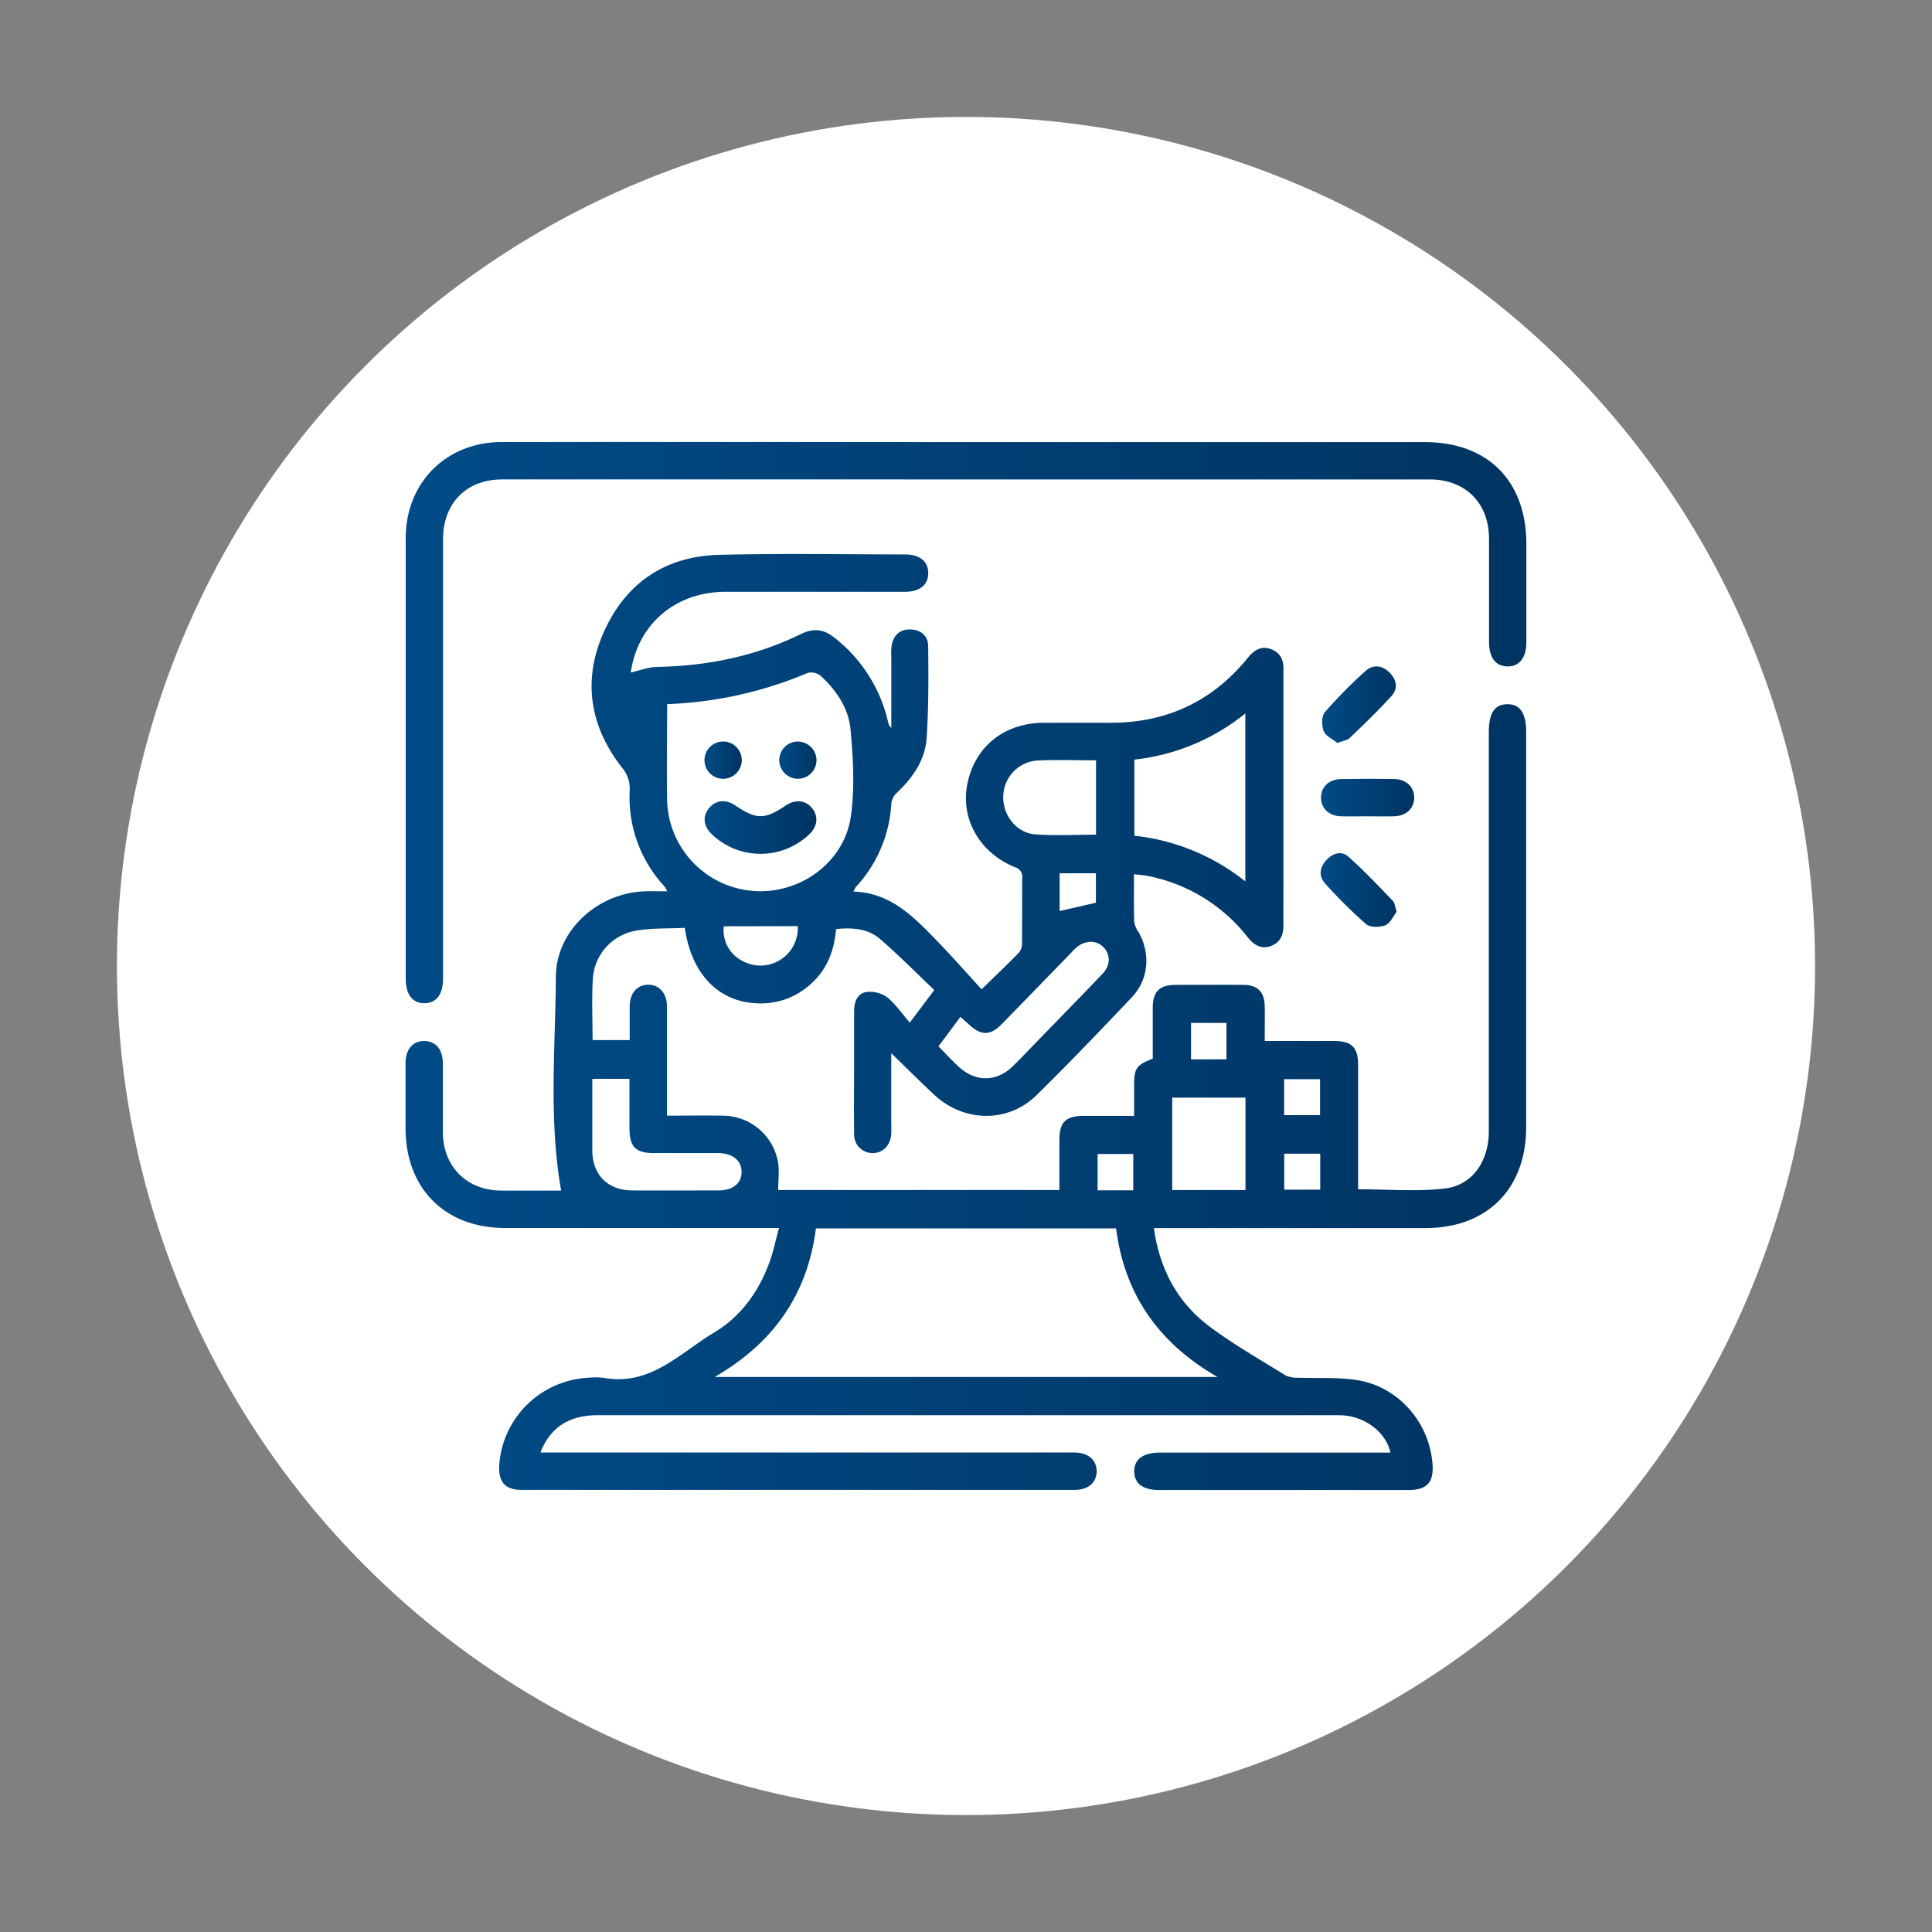 <svg id="Capa_1" data-name="Capa 1" xmlns="http://www.w3.org/2000/svg" xmlns:xlink="http://www.w3.org/1999/xlink" viewBox="0 0 568.86 568.86"><rect x="0" y="0" width="568.86" height="568.86" fill="#808080" stroke="none"/><defs><style>.cls-1{fill:#fff;}.cls-2{fill:url(#Degradado_sin_nombre_4);}.cls-3{fill:url(#Degradado_sin_nombre_4-2);}.cls-4{fill:url(#Degradado_sin_nombre_4-3);}.cls-5{fill:url(#Degradado_sin_nombre_4-4);}.cls-6{fill:url(#Degradado_sin_nombre_4-5);}.cls-7{fill:url(#Degradado_sin_nombre_4-6);}.cls-8{fill:url(#Degradado_sin_nombre_4-7);}.cls-9{fill:url(#Degradado_sin_nombre_4-8);}</style><linearGradient id="Degradado_sin_nombre_4" x1="119.43" y1="300.9" x2="449.43" y2="300.9" gradientUnits="userSpaceOnUse"><stop offset="0" stop-color="#004b87"/><stop offset="1" stop-color="#003462"/></linearGradient><linearGradient id="Degradado_sin_nombre_4-2" x1="119.43" y1="212.79" x2="449.43" y2="212.79" xlink:href="#Degradado_sin_nombre_4"/><linearGradient id="Degradado_sin_nombre_4-3" x1="388.96" y1="234.84" x2="416.4" y2="234.84" xlink:href="#Degradado_sin_nombre_4"/><linearGradient id="Degradado_sin_nombre_4-4" x1="389.35" y1="207.48" x2="411" y2="207.48" xlink:href="#Degradado_sin_nombre_4"/><linearGradient id="Degradado_sin_nombre_4-5" x1="388.86" y1="262.08" x2="411.23" y2="262.08" xlink:href="#Degradado_sin_nombre_4"/><linearGradient id="Degradado_sin_nombre_4-6" x1="207.48" y1="243.66" x2="240.38" y2="243.66" xlink:href="#Degradado_sin_nombre_4"/><linearGradient id="Degradado_sin_nombre_4-7" x1="207.46" y1="223.83" x2="218.41" y2="223.83" xlink:href="#Degradado_sin_nombre_4"/><linearGradient id="Degradado_sin_nombre_4-8" x1="229.46" y1="223.83" x2="240.41" y2="223.83" xlink:href="#Degradado_sin_nombre_4"/></defs><circle class="cls-1" cx="284.43" cy="284.43" r="250"/><path class="cls-2" d="M159.13,427.68h154.6c.91,0,1.83,0,2.74,0,4,.09,6.48,2.25,6.43,5.59s-2.52,5.42-6.59,5.42H153.73c-5,0-7-2.28-6.74-7.31a27.68,27.68,0,0,1,25.93-25.69,22.11,22.11,0,0,1,4.81,0c13.72,2.53,22.46-7.31,32.59-13.37,7.77-4.66,13-11.91,16.15-20.41,1.2-3.18,1.86-6.56,2.9-10.34h-4.68q-38,0-76,0c-17.65,0-29.25-11.64-29.28-29.32,0-6.43,0-12.85,0-19.28,0-4,2.19-6.5,5.54-6.46s5.42,2.5,5.44,6.57c0,6.77,0,13.54,0,20.31.07,10.08,7,17.08,17.1,17.16,6.07,0,12.14,0,17.73,0-3.7-20.94-1.68-42-1.55-62.93.08-13.79,12.42-24.72,26.21-25.18,2-.07,4.08,0,6.57,0a8.52,8.52,0,0,0-.77-1.41,38.47,38.47,0,0,1-10.26-28.33,9.69,9.69,0,0,0-2.37-6.8c-9.63-12.42-11.59-26.13-5-40.38s18.19-21.76,33.72-22.15c18.21-.46,36.43-.13,54.65-.12,4.36,0,6.86,2,6.89,5.46s-2.5,5.54-6.81,5.54c-17.64,0-35.29,0-52.93,0-14.88.05-25.86,9.73-27.85,23.77,2.46-.55,5.14-1.62,7.85-1.66,14.74-.27,28.88-3.14,42.16-9.63,3.83-1.88,6.8-1.52,10.05,1.1A43.77,43.77,0,0,1,261,210.66c.24.88.44,1.78.69,2.66.05.19.23.34.75,1.06,0-7.34,0-14.13,0-20.92a17.9,17.9,0,0,1,.1-3.44c.56-3,2.42-4.73,5.46-4.69s5.26,1.86,5.29,4.83c.1,9.05.15,18.13-.45,27.15-.43,6.4-4,11.58-8.64,16a5.35,5.35,0,0,0-1.74,3.05A39.25,39.25,0,0,1,252,261.16a9.15,9.15,0,0,0-.71,1.35c11.24.36,18.07,7.8,25,14.94,4.38,4.52,8.53,9.26,12.73,13.84,4.33-4.22,7.81-7.5,11.13-10.94a4.47,4.47,0,0,0,.77-2.83c.06-6.31,0-12.63.07-18.94a2.92,2.92,0,0,0-2.18-3.25c-10.4-4.27-16-14.18-14-24.41,2.2-11.11,10.87-18.07,22.6-18.11,6.41,0,12.83,0,19.25,0,16.63.11,30.26-6.19,40.77-19.14,1.82-2.25,3.91-3.61,6.83-2.51s3.79,3.45,3.64,6.35c0,.8,0,1.61,0,2.41v59.57c0,4.25-.06,8.49,0,12.74.05,2.92-.82,5.25-3.71,6.31s-5-.33-6.82-2.58a49.3,49.3,0,0,0-29.19-18c-1.31-.27-2.65-.35-4.29-.56,0,4.9-.08,9.47.06,14a7.52,7.52,0,0,0,1.31,3.08c3.55,6.33,3,13.88-2,19.16-9.23,9.74-18.5,19.44-28.08,28.84-8.34,8.18-21.21,8-29.88.06-4.17-3.85-8.18-7.88-12.88-12.42v19.62c0,1.38.06,2.76,0,4.13-.2,3.3-2.36,5.56-5.33,5.64a5.43,5.43,0,0,1-5.6-5.69c-.11-7.69,0-15.38,0-23.07,0-4.36,0-8.72,0-13.09,0-2.67.93-5.14,3.56-5.56a8.71,8.71,0,0,1,6.12,1.51c2.48,1.95,4.31,4.73,6.7,7.49,2.75-3.64,4.86-6.45,7.22-9.6-5.35-5.07-10.49-10.29-16-15.05-3.55-3.06-8.12-3.37-12.92-2.9-.56,6.94-3.07,12.88-8.67,17.22A21.62,21.62,0,0,1,223,295.42c-11.37-.38-19.41-8.56-21.37-22.23-4.92.27-10,0-14.87.93a15.32,15.32,0,0,0-12.2,14.07c-.36,5.93-.08,11.89-.08,18.06h10.93c0-3.39,0-6.68,0-10,.06-3.84,2.13-6.22,5.36-6.3s5.6,2.38,5.61,6.39c0,10.55,0,21.1,0,32.16,5.6,0,11.05-.09,16.49,0A16.58,16.58,0,0,1,229.05,342c.49,2.63.08,5.43.08,8.38h82.8c0-4.84,0-9.73,0-14.61,0-5.4,1.82-7.19,7.23-7.21h14.76c0-3.21,0-6.16,0-9.1,0-4.89.74-5.94,5.5-7.74,0-4.93,0-10,0-15,0-4.75,2-6.7,6.67-6.73,6.64,0,13.29-.05,19.93,0,4.29,0,6.3,2.05,6.37,6.33.06,3.21,0,6.42,0,10.18h6.46c4.59,0,9.17,0,13.75,0,5.43,0,7.27,1.82,7.28,7.17q0,16.35,0,32.71v3.79c8.62,0,17.12.73,25.43-.21s13.05-8.09,13.06-16.88q0-58.71,0-117.41c0-5.68,1.68-8.26,5.42-8.32s5.57,2.6,5.57,8.17q0,58.2,0,116.39c0,18.14-11.51,29.68-29.61,29.68h-80c1.72,12.2,7,22,16.52,29.1,7.07,5.24,14.76,9.64,22.25,14.29a7.75,7.75,0,0,0,3.6.67c5.83.24,11.75-.2,17.47.71,12.17,1.94,21.28,12.45,22.2,24.7.41,5.41-1.63,7.66-7.06,7.66H341.24c-4.69,0-7.22-1.91-7.28-5.42s2.54-5.59,7.45-5.59h68c-1.27-5.8-7.09-10.38-13.64-10.94-1-.09-2.06-.08-3.09-.08H176.16C167.66,416.66,162,420.22,159.13,427.68Zm51.3-22.24H358.48c-17.54-10.1-27.38-24.48-29.86-43.75H240.24C237.76,381,227.92,395.32,210.43,405.44Zm-14-198.12c0,9.73-.16,19.12,0,28.5a27.5,27.5,0,0,0,25.06,26.49c13.91,1.21,27.2-8.31,29.07-22.14,1.13-8.3.66-16.93-.12-25.32-.57-6.25-4.14-11.62-8.85-15.89a4.39,4.39,0,0,0-3.79-.82A116.78,116.78,0,0,1,196.46,207.32ZM334,246.07a63.23,63.23,0,0,1,32.68,13.45V210.07A62.75,62.75,0,0,1,334,223.66Zm-159.6,71.59c0,7.12,0,14.07,0,21,0,7.25,4.55,11.81,11.75,11.85,8.46.05,16.92,0,25.38,0,4.3,0,6.86-2.13,6.82-5.52s-2.76-5.46-7-5.48c-6.28,0-12.57,0-18.86,0-5.33,0-7.13-1.86-7.15-7.27,0-4.87,0-9.74,0-14.59Zm101.92-9.57c2.18,2.19,4,4.22,6.05,6.08,5,4.54,11.12,4.42,15.95-.33,2.78-2.73,5.45-5.58,8.17-8.37,6.06-6.25,12.17-12.47,18.17-18.78,2.24-2.35,2.36-5.35.54-7.47s-4.37-2.39-6.85-1.21a11.1,11.1,0,0,0-2.86,2.42c-6.88,7.06-13.72,14.16-20.62,21.2-3.28,3.35-6.05,3.31-9.49.09-.8-.75-1.64-1.46-2.59-2.3Zm90.4,42.32V323.19H345.15v27.22Zm-44-126.54c-6,0-11.68-.21-17.37.06a10.78,10.78,0,0,0-9.95,10.47c-.21,5.58,3.87,10.87,9.43,11.27,5.89.42,11.83.1,17.89.1Zm-109.6,48.86A10.11,10.11,0,0,0,218.72,283a11,11,0,0,0,16.17-10.31Zm148,39.18V301.19H350.69v10.72Zm27.56,16.43V317.75H378.1v10.59Zm-55,22.14v-10.7h-10.5v10.7Zm44.45-10.79v10.59h10.6V339.69ZM312,268.25l10.68-2.45v-8.67H312Z"/><path class="cls-3" d="M284.45,130.17H419.5c18.56,0,29.92,11.4,29.92,30q0,14.46,0,28.92c0,4.59-2.06,7.18-5.57,7.13s-5.42-2.6-5.42-7.28c0-10.1,0-20.2,0-30.3,0-10.54-6.94-17.48-17.45-17.48H147.79c-10.43,0-17.34,7-17.34,17.59q0,63.16,0,126.34c0,1,0,2.06,0,3.09,0,4.64-2,7.21-5.5,7.21s-5.49-2.56-5.49-7.21q0-64.89,0-129.77c0-16.31,11.94-28.24,28.23-28.26Q216.08,130.12,284.45,130.17Z"/><path class="cls-4" d="M402.64,240.35c-2.64,0-5.28.08-7.91,0-3.5-.13-5.8-2.4-5.77-5.52s2.31-5.38,5.85-5.44c5.26-.09,10.54-.1,15.8,0,3.5.07,5.81,2.38,5.79,5.51s-2.35,5.33-5.86,5.45C407.91,240.42,405.27,240.35,402.64,240.35Z"/><path class="cls-5" d="M393.76,218.75c-1.3-1.06-3.37-2-4-3.44-.65-1.63-.66-4.45.35-5.63a135,135,0,0,1,12-12.15c2.23-2,4.95-1.61,7.07.54s2.46,4.71.56,6.82c-3.89,4.31-8.1,8.34-12.29,12.36C396.75,218,395.45,218.1,393.76,218.75Z"/><path class="cls-6" d="M411.23,268.48c-1,1.23-1.83,3.34-3.32,3.95s-4.44.71-5.62-.29a135.57,135.57,0,0,1-12.16-12.05c-1.93-2.11-1.55-4.75.41-6.85s4.48-2.78,6.48-1c4.59,4.08,8.81,8.59,13.09,13C410.68,265.83,410.71,266.93,411.23,268.48Z"/><path class="cls-7" d="M224.12,251.4a20.74,20.74,0,0,1-14.61-5.84c-2.47-2.39-2.67-5.3-.69-7.67s4.89-2.61,7.69-.72c6.23,4.19,8.65,4.19,14.86,0,2.76-1.87,5.78-1.58,7.7.73s1.74,5.32-.71,7.69A20.86,20.86,0,0,1,224.12,251.4Z"/><path class="cls-8" d="M212.81,229.31a5.49,5.49,0,1,1,5.6-5.37A5.53,5.53,0,0,1,212.81,229.31Z"/><path class="cls-9" d="M240.41,223.66a5.48,5.48,0,1,1-5.64-5.32A5.56,5.56,0,0,1,240.41,223.66Z"/></svg>
